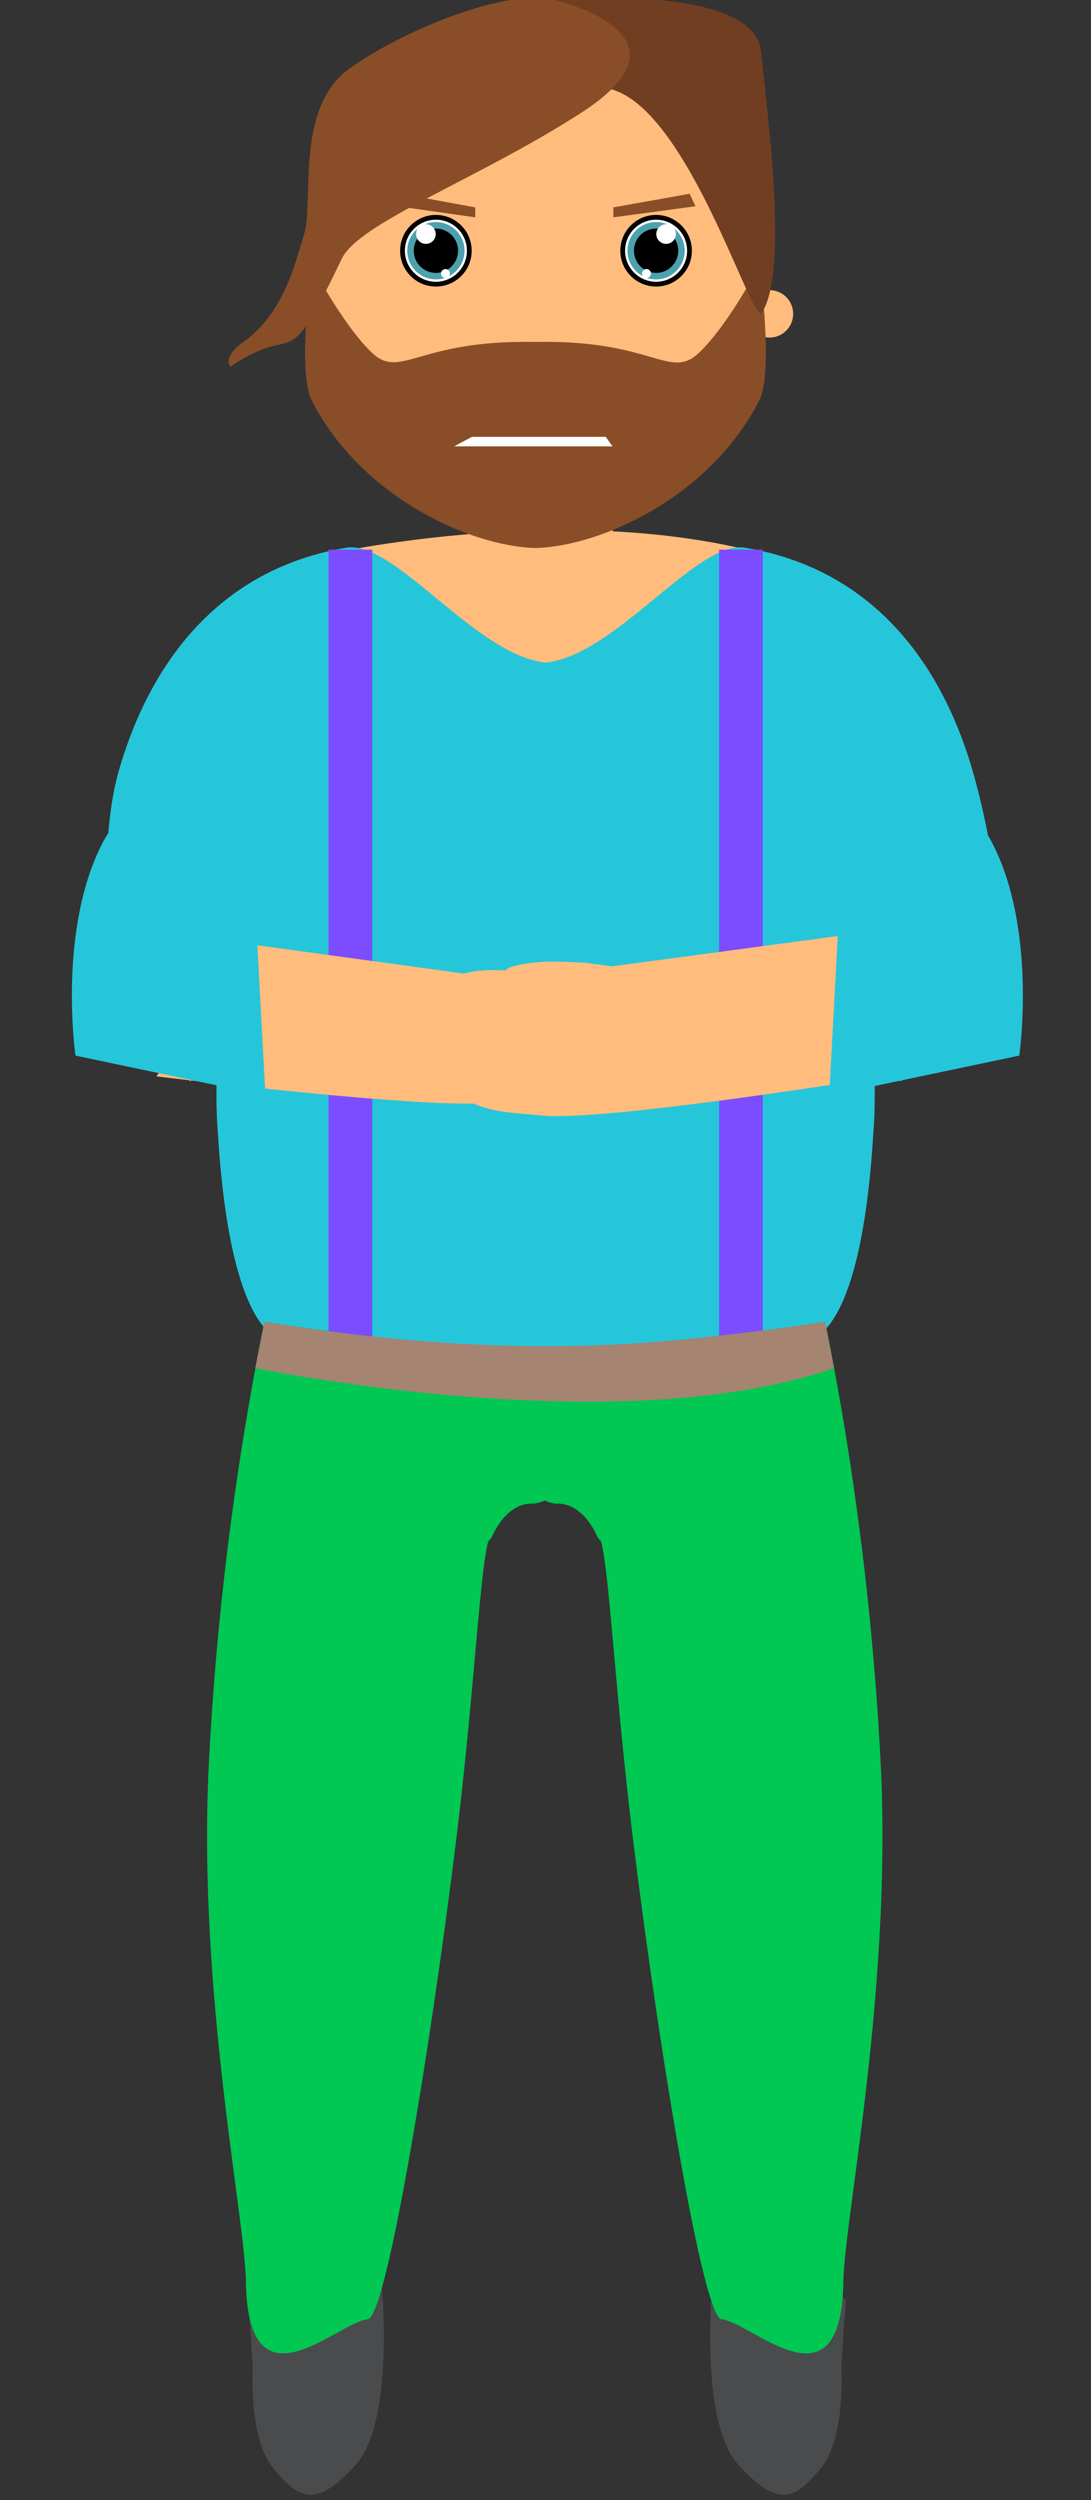 <svg id="Isolatiemodus" xmlns="http://www.w3.org/2000/svg" viewBox="0 0 229.06 524.48"><rect x="0" y="0" width="229.06" height="524.48" fill="#333333" stroke="none"/><defs><style>.cls-1{fill:#ffbc7d;}.cls-2{fill:#26c6da;}.cls-3{fill:#4a4b4c;}.cls-4{fill:#00c853;}.cls-5{fill:#7c4dff;}.cls-6,.cls-8{fill:#fff;}.cls-6{stroke:#000;stroke-miterlimit:10;}.cls-7{fill:#4ca1af;}.cls-9{fill:#894e27;}.cls-10{fill:#723e21;}.cls-11{fill:#a58472;}</style></defs><title>img_</title><path class="cls-1" d="M65.2,117s53.17-12.81,96.8-.33S135,140,135,140L90.5,142.06Z"/><path class="cls-2" d="M211.45,210.28s-0.79-26.71-7.4-49.1S183,119.36,156.47,114.91c-10.17-1.71-27.15,22.58-41.9,24.09-14.75-1.51-31.72-25.8-41.9-24.09-26.51,4.45-41,23.89-47.58,46.28s1.08,57.27,1.08,57.27L40,226.83,46.2,217a108.39,108.39,0,0,0-.44,21c2.89,46,14.84,43.25,14.84,43.25l53,20.64,0.06,0.72,0.89-.35,0.89,0.35,0.06-.72,53-20.64s12,2.78,14.84-43.25a108.39,108.39,0,0,0-.44-21l6.15,9.85Z"/><path class="cls-3" d="M74.59,517.19c-8.46,9.21-11.88,7-17.18.66s-4.35-21.17-4.35-21.17-0.51-9.52-.94-13.69,28-3.81,28-3.81S83,508,74.59,517.19Z"/><path class="cls-3" d="M155.12,517.19c8.46,9.21,11.88,7,17.18.66s4.35-21.17,4.35-21.17,0.51-9.52.94-13.69-28-3.81-28-3.81S146.66,508,155.12,517.19Z"/><path class="cls-4" d="M185,372a630.75,630.75,0,0,0-11.76-94.74s-29.76,4.83-58.18,6.5l-0.68,0-0.68,0c-28.42-1.66-58.18-6.5-58.18-6.5A630.77,630.77,0,0,0,43.75,372c-2,46.93,7.67,93.23,7.88,106.63,0.43,27.89,19,8.64,25.6,7.9,1.09-.12,2.61-4.66,4.36-12.14,4.33-18.55,10.06-55.18,14.06-87.39,3.87-31.11,5.05-57,6.87-63.71a2.85,2.85,0,0,0,.85-1.12c2.23-4.65,5.16-6.64,8-6.74h0.76a8.2,8.2,0,0,0,2.22-.65,8.2,8.2,0,0,0,2.22.65h0.76c2.87,0.11,5.79,2.1,8,6.74a2.85,2.85,0,0,0,.85,1.12c1.82,6.73,3,32.6,6.87,63.71,5.61,45.2,14.62,99.1,18.42,99.53,6.59,0.74,25.16,20,25.6-7.9C177.32,465.25,187,419,185,372Z"/><rect class="cls-5" x="150.98" y="115.31" width="9.18" height="167.97"/><rect class="cls-5" x="68.98" y="115.31" width="9.18" height="167.97" transform="translate(147.14 398.59) rotate(-180)"/><path class="cls-1" d="M63.06,59.24c0-23.85,25.25-43.18,49.1-43.18,21.62,0,44.06-4.45,48.17,16.29,0.42,2.13,1.22,24.67,1.22,26.89,0,23.85-25.54,43.18-49.39,43.18S63.06,83.09,63.06,59.24Z"/><circle class="cls-1" cx="161.55" cy="65.84" r="4.98"/><rect class="cls-1" x="99.37" y="93.21" width="29.24" height="24.47"/><circle class="cls-6" cx="137.75" cy="52.6" r="7.01"/><circle class="cls-7" cx="137.75" cy="52.6" r="6.01"/><circle cx="137.75" cy="52.6" r="4.65"/><circle class="cls-8" cx="139.85" cy="49.1" r="2.06"/><circle class="cls-8" cx="135.73" cy="57.38" r="0.94"/><circle class="cls-6" cx="91.52" cy="52.6" r="7.01"/><circle class="cls-7" cx="91.52" cy="52.6" r="6.01"/><circle cx="91.52" cy="52.6" r="4.65"/><circle class="cls-8" cx="89.42" cy="49.1" r="2.06"/><circle class="cls-8" cx="93.53" cy="57.38" r="0.94"/><path class="cls-9" d="M159.42,55.6s-6.12,12-12.46,18.22-9.61-2.63-34.53-2.08c-24.92-.55-28.32,8.17-34.53,2.08S65.43,55.6,65.43,55.6s-3.09,22.28,0,28.36c10.17,20,32.81,30.56,46.88,31h0.24c14.06-.44,36.7-11,46.88-31C162.51,77.88,159.42,55.6,159.42,55.6Z"/><path class="cls-10" d="M115.78-.05s42.47-3.76,44,10.84,5.8,47.11,0,55.05c-2.72,0-16.22-45-32.67-47.37S115.78,4.13,115.78,4.13V-0.05Z"/><path class="cls-9" d="M63.86,49.1c2.1-6.84-2-26.45,9.46-34.68s33.41-17,43-14.47,27.24,9.9,5.54,23.82S75.4,46.69,71.77,54.26C59.35,80.13,63.13,67,48.41,76.88c-1-.91-0.28-3.08,2.52-5C59.47,65.84,61.77,55.94,63.86,49.1Z"/><polygon class="cls-8" points="99.09 91.64 127.18 91.64 128.6 93.64 95.35 93.64 99.09 91.64"/><path class="cls-11" d="M55.51,277.28L53.59,287s76.05,15.87,121.51,0l-1.87-9.76s-7,1.31-24,3.16C130.91,282.43,100.92,284.71,55.51,277.28Z"/><path class="cls-1" d="M32.83,225.8s57.85,7.11,70.39,5.48c6-.78,13.2-0.42,21.43-9.08,4.83-5.08,7.1-11.8,3.57-15.41s-18,.37-18,0.37,19.41-3.29,14.19-4.9S103,205,103,205l-50-6.84Z"/><path class="cls-1" d="M208.09,222.21S129,235.69,113.6,234c-7.39-.8-16.91-0.21-22.81-10.32-3.46-5.93-2.69-13.87,3.9-18.23s23.13,0,23.13,0-17.27-.83-9.6-2.85,20.23,0.13,20.23.13l68.78-9.23Z"/><path class="cls-2" d="M176.23,190.18l-2.14,39.65L214,221.45s3.87-26.59-5.88-45S176.23,190.18,176.23,190.18Z"/><polygon class="cls-9" points="146.02 43.27 128.78 45.59 128.78 43.51 144.79 40.65 146.02 43.27"/><polygon class="cls-9" points="83.4 43.27 99.78 45.59 99.78 43.51 84.2 40.65 83.4 43.27"/><path class="cls-2" d="M53.59,190.18l2.14,39.65-39.88-8.38s-3.87-26.59,5.88-45S53.59,190.18,53.59,190.18Z"/></svg>